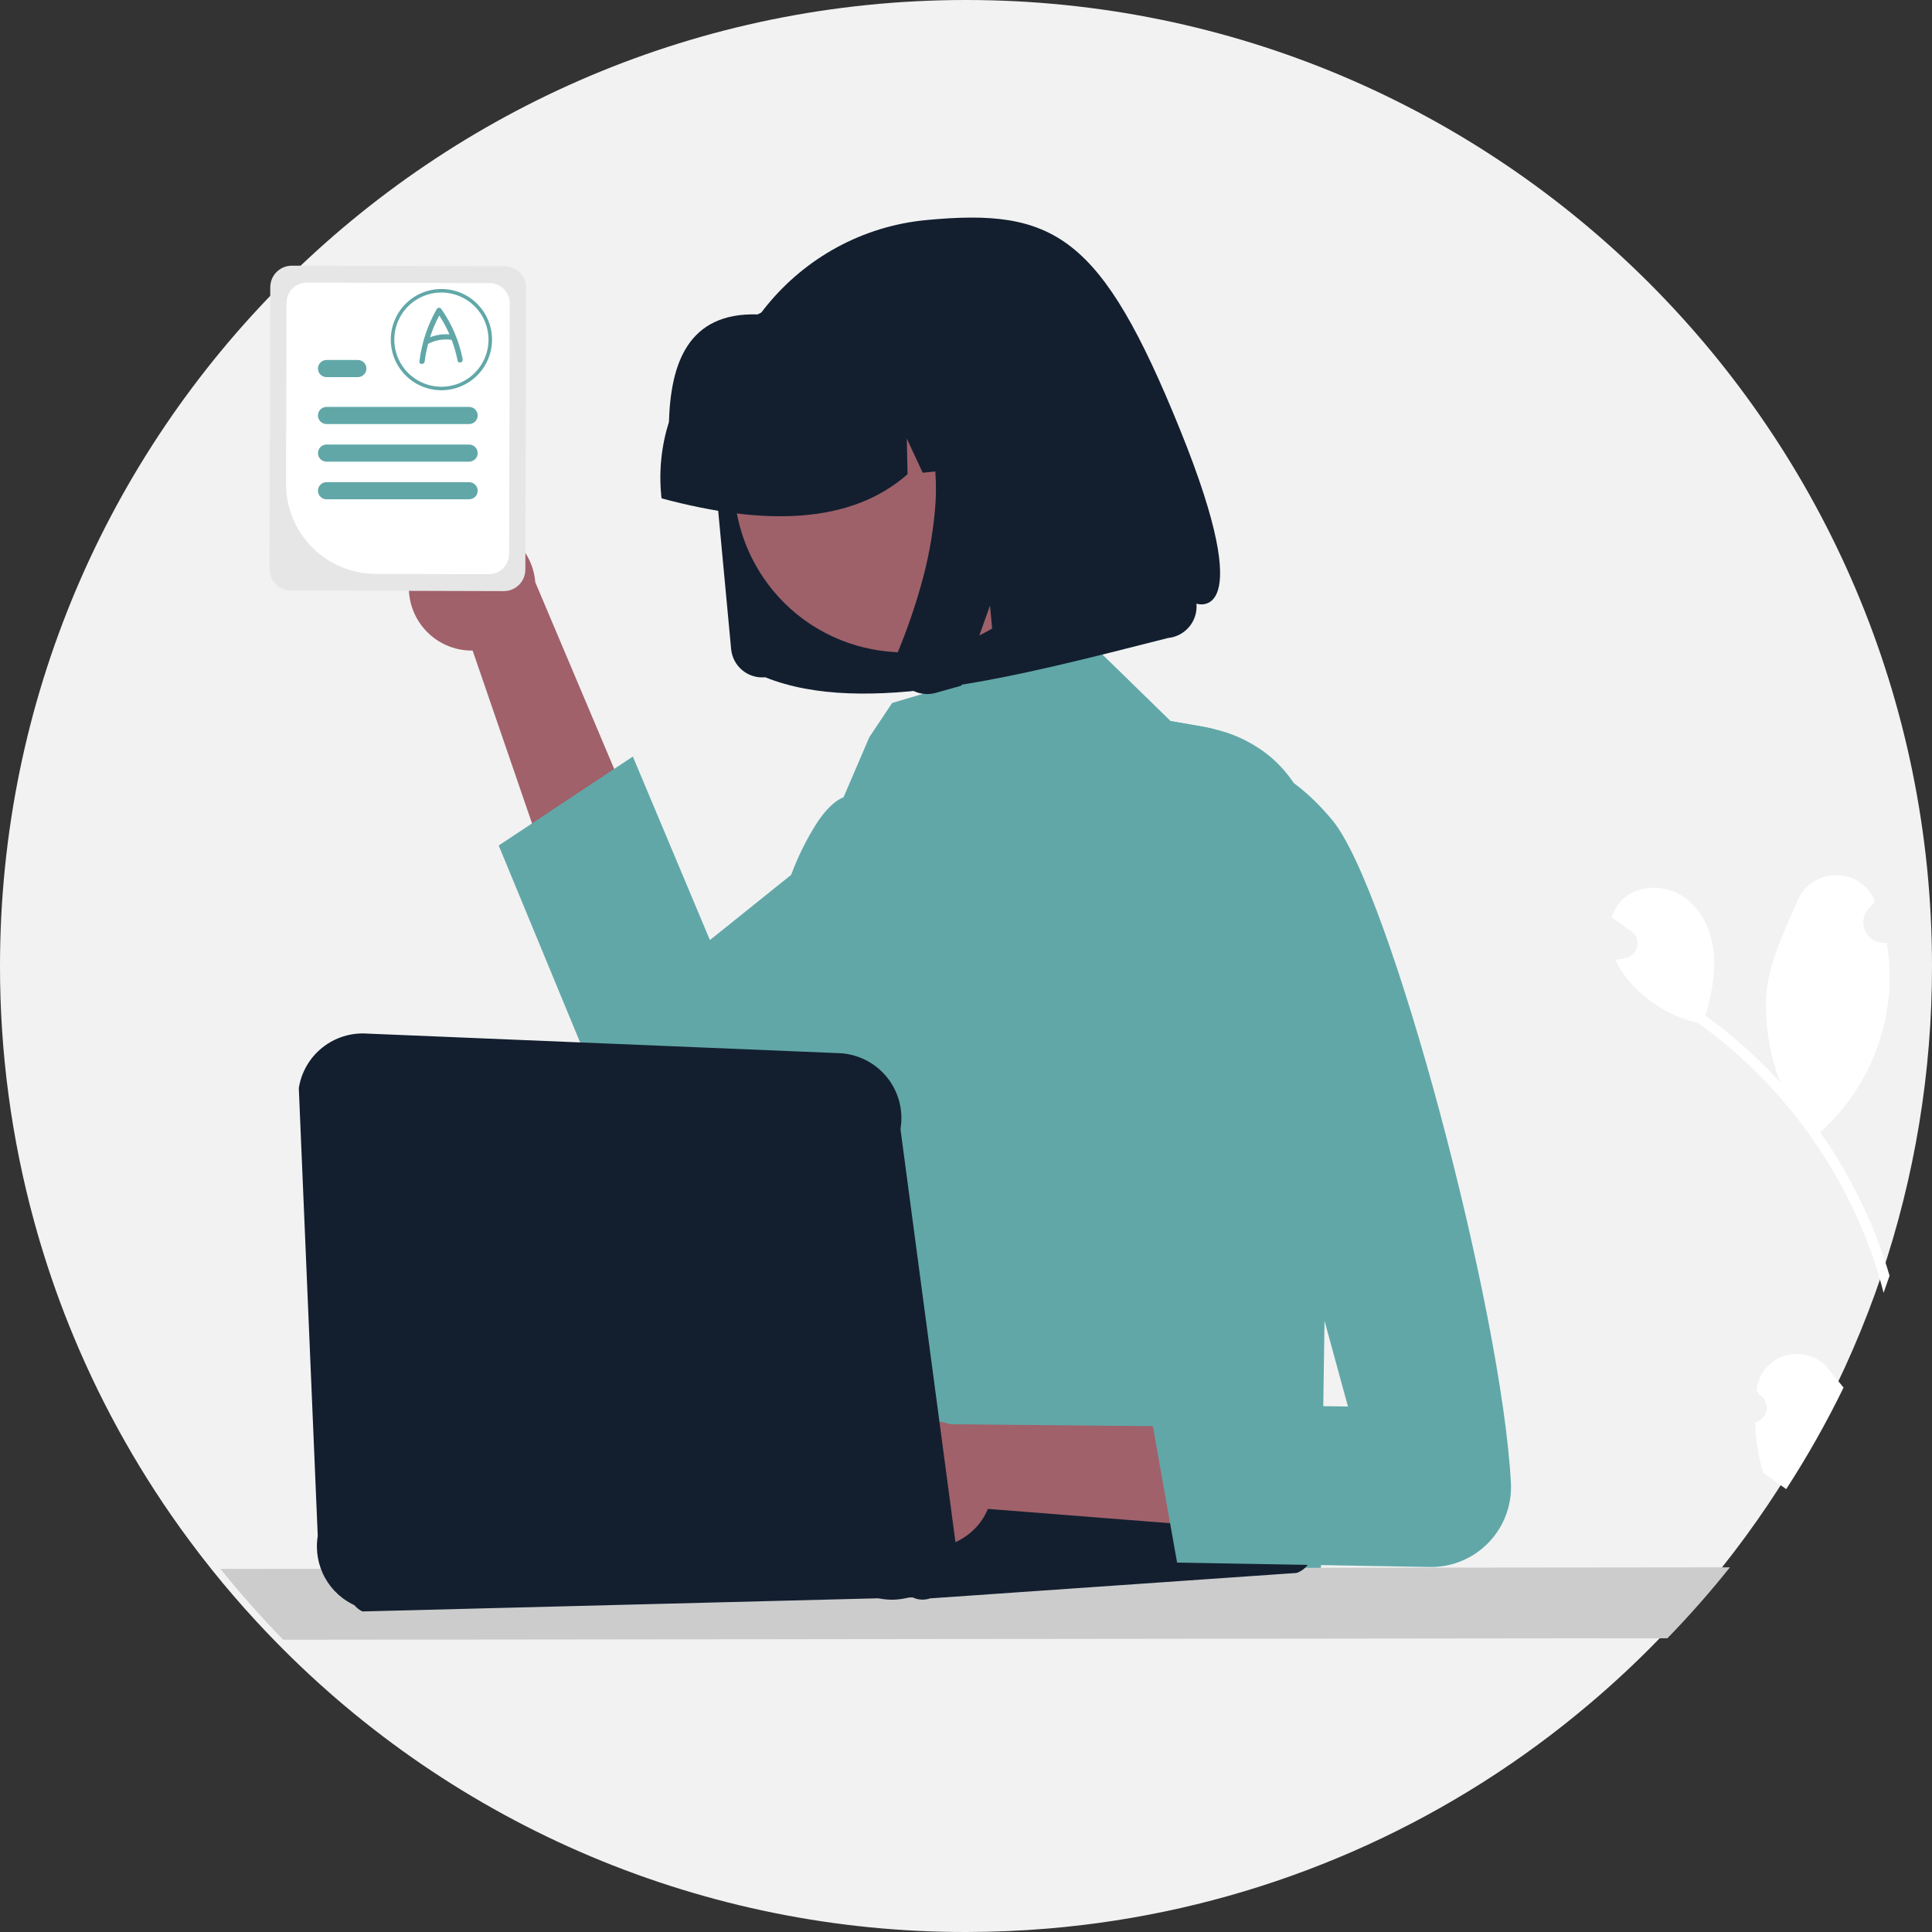<svg width="295" height="295" viewBox="0 0 295 295" fill="none" xmlns="http://www.w3.org/2000/svg">
<rect x="0" y="0" width="295" height="295" fill="#333333" stroke="none"/>
<g clip-path="url(#clip0_9_3545)">
<path d="M295 147.5C295.018 163.629 292.387 179.651 287.21 194.927C286.914 195.8 286.61 196.67 286.298 197.537C280.817 212.695 272.89 226.854 262.834 239.452C259.831 243.218 256.65 246.828 253.29 250.283C249.93 253.744 246.402 257.035 242.707 260.159C222.098 277.636 197.063 289.082 170.362 293.237H170.358C166.954 293.765 163.517 294.177 160.046 294.472C155.914 294.821 151.731 294.997 147.5 295C127.822 295.026 108.339 291.101 90.205 283.459C72.072 275.817 55.657 264.612 41.933 250.51C40.968 249.524 40.018 248.523 39.083 247.508C36.753 244.981 34.511 242.376 32.358 239.692C31.149 238.182 29.97 236.649 28.819 235.092C21.732 225.517 15.835 215.116 11.259 204.117C9.307 199.433 7.603 194.649 6.153 189.786C6.048 189.441 5.948 189.097 5.848 188.752C5.629 188.01 5.418 187.264 5.215 186.513C1.743 173.8 -0.011 160.679 -7.58241e-05 147.5C-7.58241e-05 66.039 66.039 0 147.5 0C228.961 0 295 66.039 295 147.5Z" fill="#F2F2F2"/>
<path d="M62.556 88.165C62.327 89.551 62.406 90.971 62.785 92.324C63.165 93.677 63.837 94.93 64.753 95.995C65.67 97.061 66.808 97.912 68.089 98.489C69.37 99.067 70.763 99.356 72.168 99.338L95.713 167.848L110.736 157.523L81.734 88.906C81.546 86.548 80.5 84.34 78.793 82.702C77.087 81.064 74.838 80.108 72.474 80.017C70.11 79.925 67.795 80.704 65.967 82.206C64.139 83.708 62.925 85.828 62.556 88.165Z" fill="#A0616A"/>
<path d="M185.447 111.345C174.991 123.241 149.209 144.205 127.969 158.641C123.379 161.761 118.997 164.572 115.031 166.924C112.351 168.512 109.859 169.887 107.616 171.008C106.111 171.758 104.467 172.189 102.787 172.274C101.107 172.359 99.428 172.097 97.854 171.503C96.281 170.909 94.847 169.996 93.642 168.822C92.438 167.648 91.489 166.238 90.855 164.681L76.148 129.102L81.236 125.728L93.783 117.406L96.632 115.521L108.397 143.542L120.804 133.583L128.506 127.4L163.618 99.222L166.647 98.323L173.712 105.218L178.709 110.097L183.409 110.913C184.111 111.035 184.792 111.179 185.447 111.345Z" fill="#61A7A8"/>
<path d="M279.255 209.102C279.984 210.027 280.739 210.948 281.494 211.873C278.893 217.213 275.97 222.389 272.74 227.374C272.5 227.203 272.26 227.033 272.02 226.863C271.982 226.842 271.945 226.819 271.911 226.793C271.016 226.156 270.117 225.528 269.222 224.89V224.886C268.484 222.375 268.072 219.779 267.996 217.162C268.458 217.056 268.875 216.811 269.193 216.46C269.51 216.109 269.712 215.668 269.77 215.198C269.829 214.729 269.741 214.252 269.52 213.834C269.299 213.415 268.954 213.075 268.533 212.859C268.415 212.654 268.332 212.506 268.214 212.296C268.219 212.244 268.227 212.187 268.232 212.135C268.917 206.684 275.864 204.782 279.255 209.102Z" fill="white"/>
<path d="M287.088 190.424C287.612 191.864 288.089 193.321 288.52 194.793C288.223 195.665 287.919 196.535 287.608 197.402C287.49 196.944 287.367 196.486 287.241 196.028C286.531 193.48 285.679 190.974 284.688 188.522C283.876 186.51 282.977 184.54 281.991 182.613C276.628 172.142 268.857 163.094 259.316 156.211C255.373 155.299 251.805 153.201 249.092 150.198C248.113 149.119 247.294 147.905 246.661 146.593C247.062 146.537 247.464 146.458 247.857 146.375C247.979 146.349 248.105 146.318 248.228 146.292L248.276 146.283C248.705 146.184 249.096 145.962 249.403 145.646C249.709 145.329 249.918 144.93 250.003 144.498C250.088 144.065 250.047 143.618 249.884 143.208C249.72 142.799 249.442 142.445 249.083 142.19C248.86 142.029 248.633 141.872 248.411 141.714C248.071 141.466 247.726 141.23 247.381 140.986C247.345 140.963 247.31 140.938 247.276 140.912C246.884 140.632 246.491 140.362 246.102 140.078C246.404 139.106 246.925 138.216 247.625 137.477C250.065 134.959 254.42 135.016 257.265 137.067C260.115 139.118 261.546 142.709 261.73 146.209C261.891 149.207 261.245 152.175 260.394 155.068C260.608 155.225 260.831 155.374 261.044 155.535C264.973 158.447 268.607 161.737 271.893 165.358C269.995 160.855 269.305 154.981 269.798 150.935C270.361 146.327 272.6 141.95 274.433 137.591C276.628 132.354 284.116 132.284 286.229 137.556C286.25 137.608 286.272 137.656 286.29 137.708C285.936 138.062 285.596 138.428 285.268 138.808C284.858 139.287 284.601 139.878 284.531 140.505C284.462 141.132 284.584 141.765 284.881 142.321C285.177 142.878 285.635 143.332 286.194 143.624C286.753 143.916 287.387 144.032 288.013 143.958L288.079 143.949C288.351 145.505 288.506 147.079 288.541 148.657C288.596 153.075 287.737 157.456 286.019 161.526C284.3 165.596 281.76 169.267 278.557 172.31C278.347 172.506 278.142 172.698 277.928 172.886C279.95 175.761 281.766 178.775 283.361 181.906C284.778 184.666 286.023 187.511 287.088 190.424Z" fill="white"/>
<path d="M203.003 149.486L201.685 239.997L95.223 236.943L112.225 199.413C112.102 198.209 119.687 189.756 119.643 188.503C119.512 184.833 122.253 181.434 122.698 177.593C123.606 169.673 118.408 139.763 120.804 133.583C121.825 130.824 123.132 128.18 124.705 125.694C126.067 123.634 127.463 122.246 128.799 121.744L132.735 112.571L136.226 107.335L163.618 99.222L166.647 98.323L173.712 105.218L178.709 110.097L183.409 110.913C184.111 111.035 184.792 111.179 185.446 111.345C188.599 112.072 191.538 113.528 194.026 115.595C202.23 122.565 203.186 135.674 203.003 149.486Z" fill="#61A7A8"/>
<path d="M264.143 239.318C261.14 243.084 257.959 246.694 254.599 250.149L243.087 250.157L181.176 250.227L170.031 250.24L162.621 250.249L151.598 250.258L143.119 250.267L127.457 250.284L118.218 250.297L98.764 250.315L89.478 250.328L63.744 250.354L47.58 250.371L43.242 250.376C42.278 249.389 41.328 248.389 40.392 247.373C38.062 244.847 35.82 242.241 33.667 239.558L42.648 239.549L48.767 239.544L62.932 239.527L90.267 239.501L99.506 239.492L103.241 239.488H103.254L106.187 239.483L107.5 239.479L110.865 239.475H112.288L122.264 239.466L143.782 239.44L153.252 239.431L162.32 239.422L170.821 239.413L183.018 239.4L248.162 239.335L264.143 239.318Z" fill="#CCCCCC"/>
<path d="M116.85 103.412L116.827 103.415C115.568 103.532 114.314 103.144 113.341 102.337C112.368 101.529 111.755 100.368 111.638 99.109L109.157 72.621C108.707 67.876 109.217 63.088 110.655 58.544C113.473 49.675 119.606 42.235 127.774 37.776C131.992 35.479 136.631 34.06 141.412 33.605C160.971 31.741 168.118 35.815 180.2 65.645C192.282 95.475 182.686 92.174 182.686 92.174C182.746 92.812 182.678 93.457 182.484 94.068C182.104 95.26 181.277 96.26 180.177 96.858C179.613 97.164 178.993 97.353 178.354 97.415C155.231 103.292 131.899 109.479 116.846 103.413L116.85 103.412Z" fill="#131F2F"/>
<path d="M159.888 58.704C162.791 62.998 164.355 68.057 164.385 73.24C164.414 78.423 162.907 83.499 160.053 87.826C157.2 92.154 153.128 95.538 148.352 97.552C143.575 99.567 138.31 100.121 133.219 99.144C129.849 98.509 126.639 97.211 123.774 95.326C120.91 93.441 118.448 91.006 116.531 88.162C113.634 83.869 112.074 78.814 112.046 73.636C112.018 68.457 113.524 63.386 116.375 59.062C119.225 54.738 123.292 51.355 128.062 49.339C132.832 47.322 138.093 46.764 143.18 47.733C146.552 48.365 149.766 49.66 152.634 51.544C155.502 53.427 157.968 55.861 159.888 58.705L159.888 58.704Z" fill="#9E616A"/>
<path d="M100.957 75.564C100.602 71.811 101.005 68.025 102.142 64.43C102.406 55.638 104.957 47.675 115.68 48.009C118.995 46.206 122.639 45.088 126.394 44.721L131.694 44.198C131.753 44.192 131.813 44.187 131.872 44.181C135.544 43.839 139.246 44.224 142.769 45.313C146.292 46.403 149.565 48.175 152.403 50.53C155.241 52.884 157.587 55.774 159.307 59.035C161.028 62.297 162.089 65.865 162.431 69.536L162.481 70.067L151.269 71.163L146.444 60.837L146.682 71.613L140.892 72.182L138.459 66.972L138.577 72.406C129.98 79.978 116.943 80.374 101.012 76.095L100.957 75.564Z" fill="#131F2F"/>
<path d="M136.819 100.699C136.724 101.572 136.875 102.454 137.256 103.245C137.448 103.65 137.696 104.026 137.993 104.363C138.246 104.649 138.533 104.905 138.847 105.124C139.775 105.771 140.904 106.065 142.03 105.955C142.101 105.947 142.171 105.939 142.24 105.929C142.31 105.919 142.38 105.908 142.45 105.894C142.52 105.882 142.59 105.867 142.659 105.851C142.728 105.835 142.798 105.817 142.868 105.798L146.781 104.701L151.166 92.474L152.171 103.203L169.964 98.249L165.698 52.719L135.372 55.707L136.203 56.508C138.967 59.198 140.935 62.598 141.89 66.334C142.839 70.12 143.131 74.04 142.756 77.925C142.405 81.853 141.677 85.739 140.584 89.528C139.632 92.883 138.487 96.181 137.156 99.405C136.984 99.819 136.87 100.254 136.819 100.699Z" fill="#131F2F"/>
<path d="M140.863 244.252C140.342 244.251 139.827 244.135 139.356 243.911L55.342 246.054C54.698 245.749 54.161 245.255 53.803 244.638C53.444 244.022 53.282 243.31 53.336 242.599C53.39 241.888 53.659 241.21 54.107 240.655C54.555 240.099 55.161 239.693 55.844 239.489L110.808 223.1C111.378 222.931 111.98 222.908 112.561 223.033L197.581 233.396C198.334 233.559 199.012 233.963 199.513 234.547C200.014 235.132 200.31 235.864 200.356 236.632C200.402 237.401 200.195 238.163 199.767 238.803C199.339 239.442 198.713 239.925 197.985 240.175L142.015 244.058C141.644 244.186 141.255 244.251 140.863 244.252Z" fill="#131F2F"/>
<path d="M143.953 238.403C143.574 238.403 143.201 238.306 142.87 238.121L74.638 241.309C74.251 241.092 73.938 240.763 73.74 240.365C73.542 239.967 73.468 239.519 73.529 239.079C73.589 238.639 73.781 238.227 74.079 237.897C74.376 237.568 74.766 237.335 75.198 237.231L99.9 231.235C100.285 231.142 100.688 231.154 101.068 231.27L164.499 231.193C164.95 231.332 165.346 231.611 165.627 231.99C165.909 232.369 166.062 232.828 166.063 233.301C166.065 233.773 165.915 234.233 165.637 234.614C165.358 234.995 164.964 235.277 164.514 235.419L144.613 238.303C144.4 238.369 144.177 238.403 143.953 238.403Z" fill="#131F2F"/>
<path d="M136.771 234.767C137.952 235.528 139.286 236.021 140.678 236.212C142.07 236.402 143.487 236.284 144.829 235.868C146.171 235.451 147.406 234.745 148.445 233.8C149.485 232.855 150.305 231.693 150.847 230.397L223.068 236.07L219.577 218.178L145.086 217.468C142.848 216.702 140.406 216.783 138.224 217.696C136.041 218.61 134.27 220.292 133.245 222.424C132.22 224.557 132.013 226.991 132.663 229.265C133.313 231.54 134.775 233.498 136.771 234.767Z" fill="#A0616A"/>
<path d="M179.429 118.244C179.429 118.244 190.338 109.517 203.43 125.227C212.259 135.821 229.29 199.869 230.702 226.409C230.792 228.089 230.533 229.768 229.943 231.343C229.353 232.918 228.444 234.354 227.272 235.561C226.101 236.768 224.693 237.72 223.137 238.357C221.581 238.995 219.91 239.304 218.228 239.266L179.734 238.596L175.43 214.398L205.821 214.758L179.429 118.244Z" fill="#61A7A8"/>
<path d="M136.19 244.262C134.87 244.26 133.563 243.996 132.346 243.483L54.475 245.26C52.42 244.403 50.714 242.878 49.633 240.931C48.552 238.984 48.159 236.73 48.518 234.532L45.625 166.145C46.008 163.702 47.294 161.492 49.228 159.951C51.162 158.41 53.603 157.65 56.07 157.821L128.364 160.82C129.751 160.911 131.104 161.293 132.335 161.94C133.566 162.588 134.647 163.487 135.508 164.579C136.368 165.671 136.99 166.932 137.332 168.28C137.675 169.628 137.73 171.033 137.494 172.403L145.964 236.015C145.566 238.32 144.367 240.411 142.58 241.919C140.792 243.427 138.529 244.257 136.19 244.262Z" fill="#131F2F"/>
<path d="M77.06 40.658L44.562 40.567C43.691 40.566 42.855 40.91 42.237 41.525C41.62 42.139 41.271 42.973 41.267 43.844L41.15 86.877C41.148 87.747 41.491 88.582 42.105 89.199C42.719 89.816 43.552 90.164 44.422 90.167L62.45 90.219L76.925 90.259C77.796 90.26 78.632 89.916 79.249 89.301C79.866 88.687 80.213 87.852 80.215 86.981L80.224 84.437L80.338 43.953C80.339 43.082 79.995 42.245 79.381 41.628C78.766 41.01 77.931 40.661 77.06 40.658Z" fill="#E6E6E6"/>
<path d="M74.769 43.229L46.84 43.15C46.025 43.149 45.242 43.472 44.663 44.047C44.085 44.622 43.758 45.403 43.755 46.218L43.676 73.885C43.671 77.519 45.107 81.006 47.669 83.582C50.231 86.158 53.711 87.613 57.344 87.627L62.651 87.64L74.647 87.675C75.463 87.677 76.246 87.355 76.824 86.78C77.403 86.204 77.729 85.423 77.732 84.607L77.741 81.823L77.837 46.314C77.839 45.498 77.517 44.715 76.941 44.137C76.366 43.558 75.585 43.232 74.769 43.229Z" fill="white"/>
<path d="M71.632 62.133H49.856C49.684 62.133 49.514 62.167 49.355 62.233C49.197 62.298 49.053 62.395 48.931 62.516C48.81 62.637 48.714 62.782 48.648 62.94C48.582 63.099 48.549 63.269 48.549 63.44C48.549 63.612 48.582 63.782 48.648 63.94C48.714 64.099 48.81 64.243 48.931 64.364C49.053 64.486 49.197 64.582 49.355 64.648C49.514 64.713 49.684 64.747 49.856 64.747H71.632C71.978 64.747 72.311 64.61 72.556 64.364C72.801 64.119 72.938 63.787 72.938 63.44C72.938 63.094 72.801 62.761 72.556 62.516C72.311 62.271 71.978 62.133 71.632 62.133Z" fill="#61A7A8"/>
<path d="M54.643 54.968H49.856C49.509 54.968 49.176 55.105 48.931 55.351C48.686 55.596 48.549 55.928 48.549 56.275C48.549 56.621 48.686 56.954 48.931 57.199C49.176 57.444 49.509 57.582 49.856 57.582H54.643C54.989 57.582 55.322 57.444 55.567 57.199C55.812 56.954 55.95 56.621 55.95 56.275C55.95 55.928 55.812 55.596 55.567 55.351C55.322 55.105 54.989 54.968 54.643 54.968Z" fill="#61A7A8"/>
<path d="M71.632 73.623H49.856C49.509 73.623 49.176 73.761 48.931 74.006C48.686 74.251 48.549 74.584 48.549 74.93C48.549 75.277 48.686 75.609 48.931 75.855C49.176 76.1 49.509 76.237 49.856 76.237H71.632C71.978 76.237 72.311 76.1 72.556 75.855C72.801 75.609 72.938 75.277 72.938 74.93C72.938 74.584 72.801 74.251 72.556 74.006C72.311 73.761 71.978 73.623 71.632 73.623Z" fill="#61A7A8"/>
<path d="M71.632 67.88H49.856C49.51 67.88 49.178 68.018 48.933 68.263C48.688 68.507 48.551 68.839 48.551 69.185C48.551 69.531 48.688 69.863 48.933 70.108C49.178 70.353 49.51 70.49 49.856 70.49H71.632C71.978 70.49 72.309 70.353 72.554 70.108C72.799 69.863 72.936 69.531 72.936 69.185C72.936 68.839 72.799 68.507 72.554 68.263C72.309 68.018 71.978 67.88 71.632 67.88Z" fill="#61A7A8"/>
<path d="M67.4 59.589C65.871 59.589 64.376 59.136 63.105 58.286C61.833 57.437 60.843 56.229 60.257 54.817C59.672 53.404 59.519 51.849 59.817 50.35C60.116 48.85 60.852 47.472 61.933 46.391C63.014 45.31 64.392 44.574 65.892 44.275C67.391 43.977 68.946 44.13 70.359 44.715C71.771 45.3 72.979 46.291 73.828 47.563C74.678 48.834 75.131 50.329 75.131 51.858C75.129 53.908 74.314 55.873 72.864 57.322C71.415 58.772 69.45 59.587 67.4 59.589ZM67.4 44.664C65.977 44.664 64.586 45.086 63.403 45.876C62.22 46.667 61.298 47.79 60.754 49.105C60.209 50.419 60.067 51.866 60.344 53.261C60.622 54.657 61.307 55.939 62.313 56.945C63.319 57.951 64.601 58.636 65.997 58.914C67.392 59.191 68.839 59.049 70.153 58.504C71.468 57.96 72.591 57.038 73.382 55.855C74.172 54.672 74.594 53.281 74.594 51.858C74.592 49.951 73.833 48.122 72.485 46.773C71.136 45.425 69.307 44.666 67.4 44.664Z" fill="#61A7A8"/>
<path d="M70.647 54.853C70.113 52.096 69.001 49.483 67.384 47.187C67.347 47.127 67.296 47.078 67.235 47.044C67.174 47.01 67.106 46.992 67.036 46.992C66.966 46.992 66.897 47.01 66.836 47.044C66.775 47.078 66.724 47.127 66.688 47.187C65.279 49.65 64.379 52.371 64.04 55.188C63.978 55.702 64.784 55.698 64.846 55.188C64.959 54.276 65.136 53.371 65.374 52.483C65.405 52.477 65.436 52.468 65.465 52.455C66.536 51.917 67.747 51.72 68.934 51.89C68.944 51.892 68.954 51.89 68.964 51.891C69.356 52.922 69.659 53.984 69.87 55.067C69.968 55.576 70.745 55.36 70.647 54.853ZM65.665 51.495C66.034 50.347 66.505 49.234 67.072 48.17C67.671 49.086 68.192 50.051 68.628 51.055C67.62 50.98 66.607 51.13 65.665 51.495Z" fill="#61A7A8"/>
</g>
<defs>
<clipPath id="clip0_9_3545">
<rect width="295" height="295" fill="white"/>
</clipPath>
</defs>
</svg>

